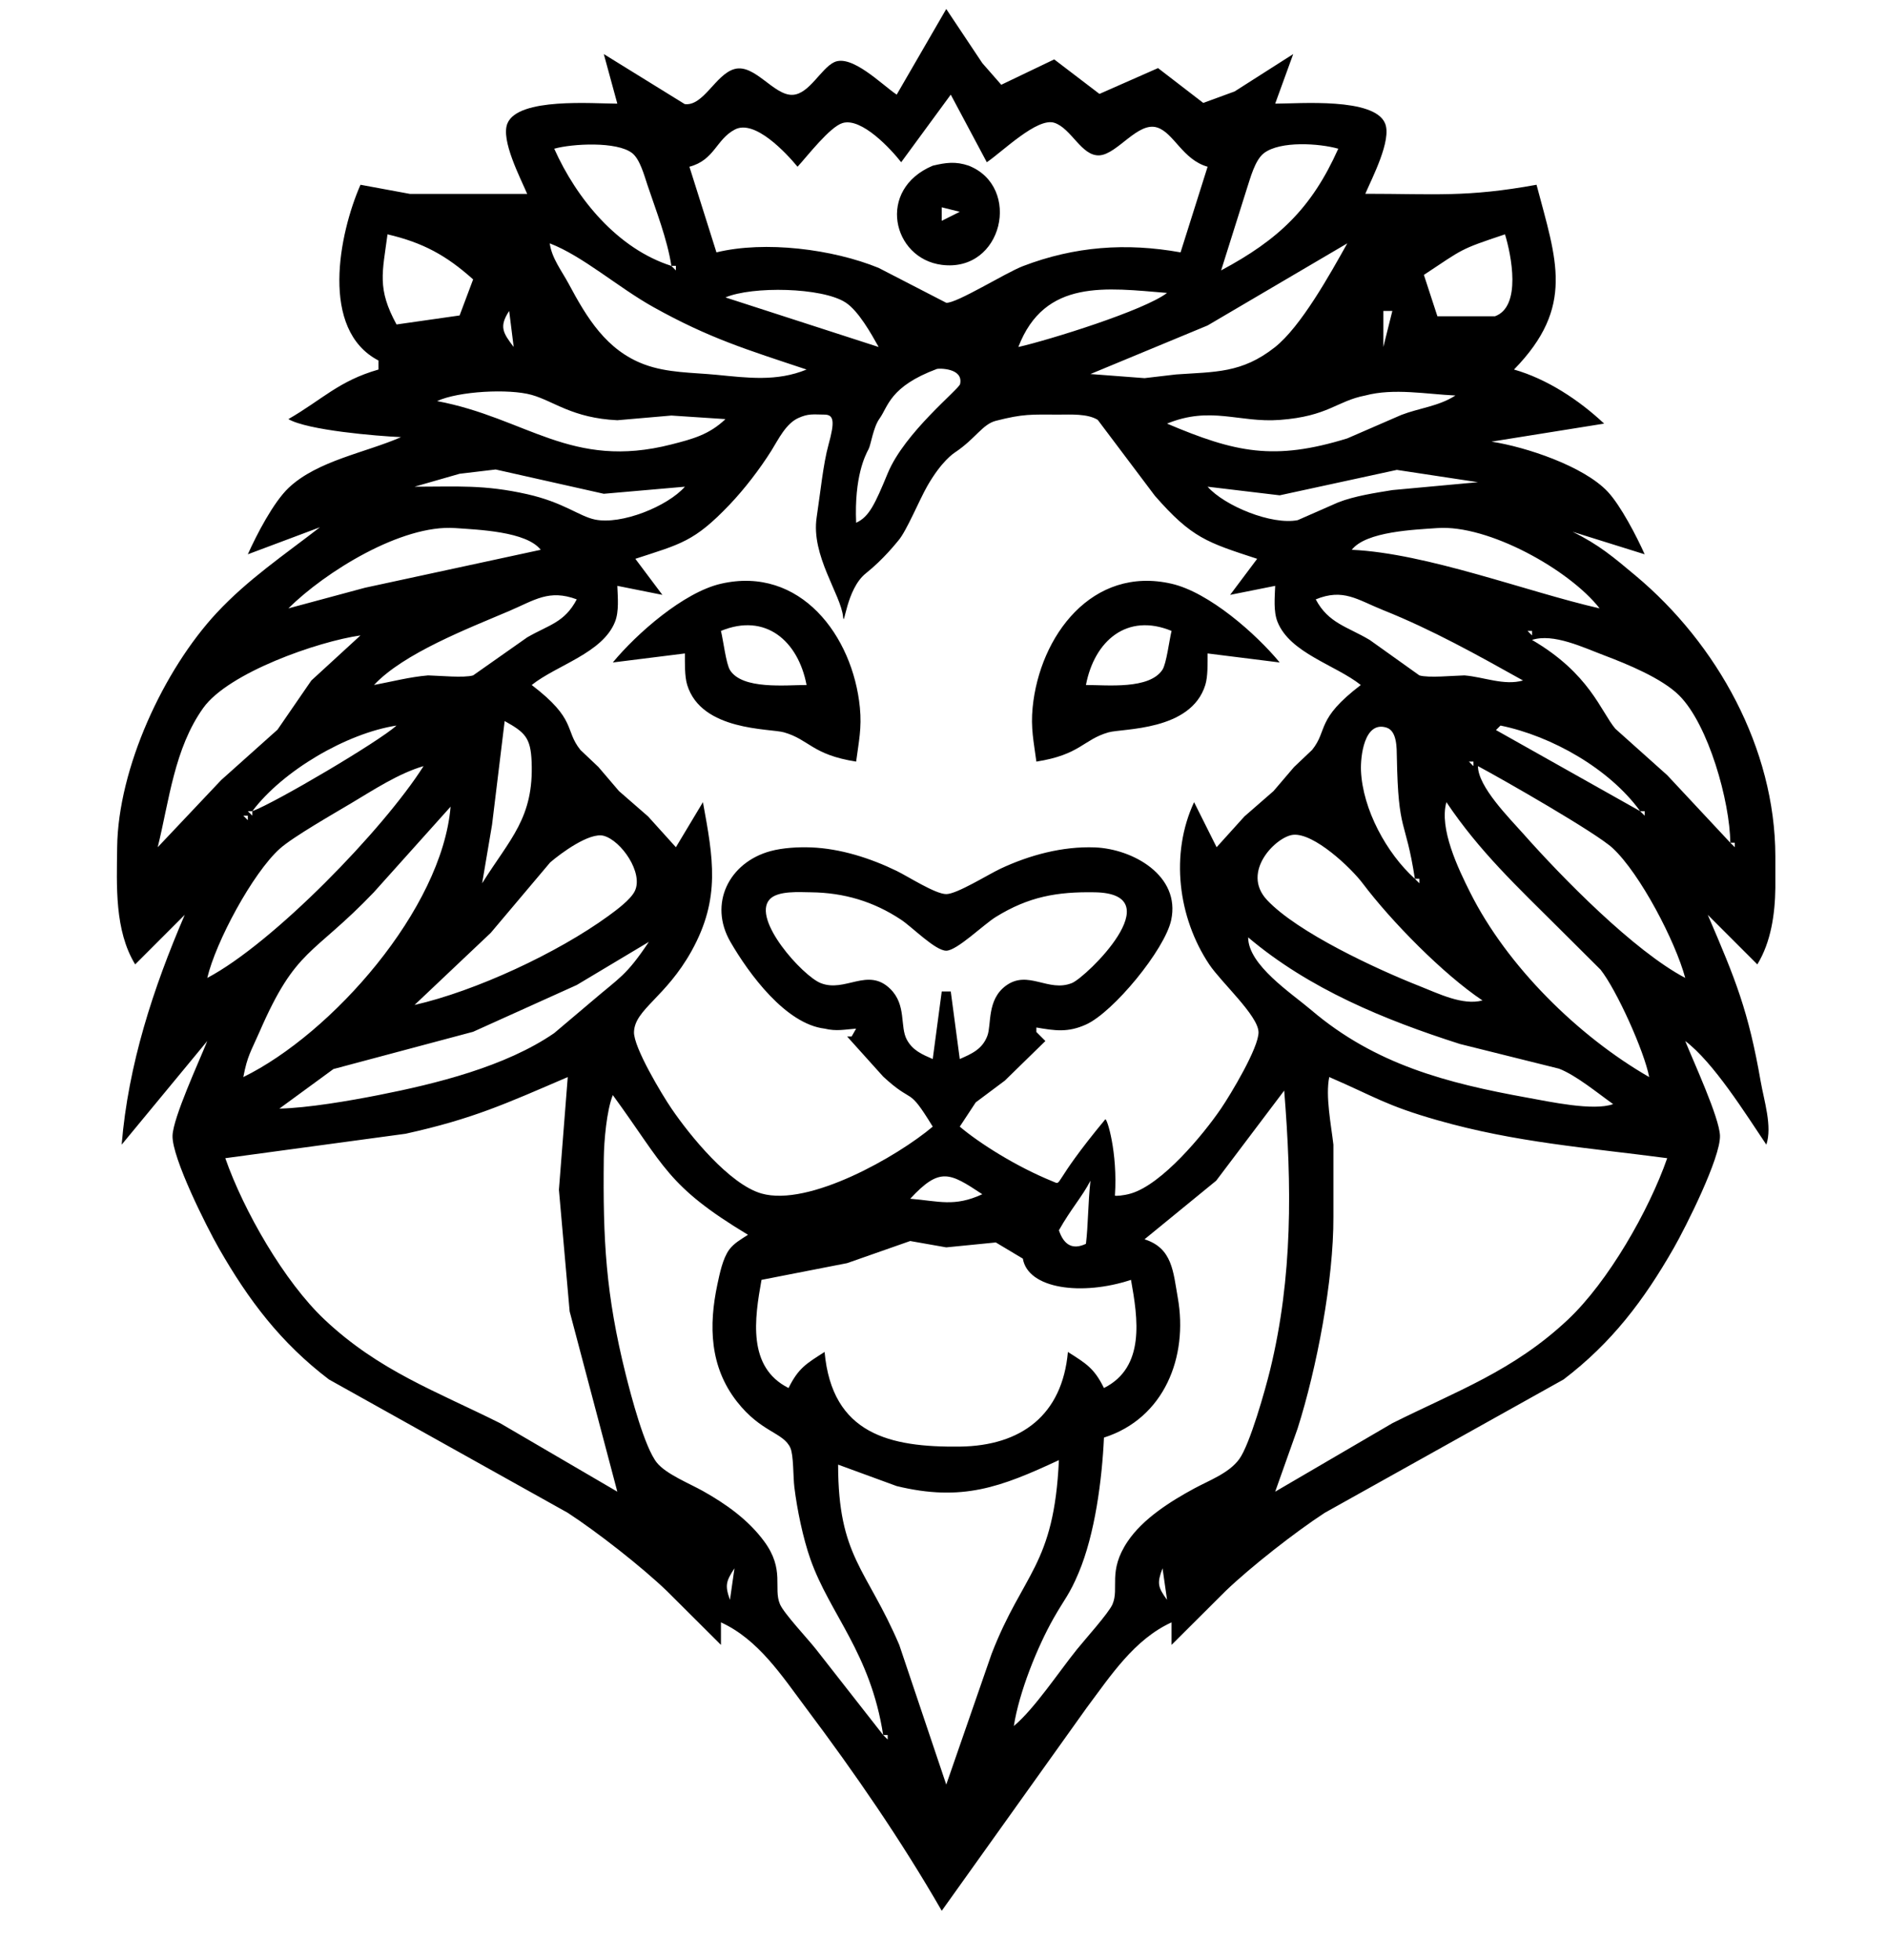 <?xml version="1.0" encoding="UTF-8" standalone="no"?>
<!DOCTYPE svg PUBLIC "-//W3C//DTD SVG 1.1//EN" "http://www.w3.org/Graphics/SVG/1.1/DTD/svg11.dtd">
<svg width="100%" height="100%" viewBox="0 0 419 435" version="1.1" xmlns="http://www.w3.org/2000/svg" xmlns:xlink="http://www.w3.org/1999/xlink" xml:space="preserve" xmlns:serif="http://www.serif.com/" style="fill-rule:evenodd;clip-rule:evenodd;stroke-linejoin:round;stroke-miterlimit:2;">
    <path id="Selection" d="M210,2L199,21C195.69,18.78 188.99,11.93 185.09,13.82C182.19,15.23 179.62,20.78 176,21.04C171.79,21.36 167.52,14.07 163,15.32C158.82,16.48 156.12,23.62 151.96,23.1L134,12L137,23C131.63,23 115,21.59 112.61,27.39C111.09,31.07 115.49,39.48 117,43.03L91,43.03L80,41C75.24,51.87 70.93,73.2 84,80L84,82C75.17,84.52 71.5,88.69 64,93C68.27,95.48 83.51,96.75 89,97C81.13,100.45 70.5,102.2 64.1,108.21C60.69,111.42 56.95,118.64 55,123L71,117C63.05,123.16 55.02,128.56 48.09,136C36.29,148.67 26.21,170.49 26,188C25.9,196.53 25.4,206.47 30,214L41,203C34,219.28 28.46,236.2 27,254L46,231C44.19,235.53 38.41,248.01 38.29,252C38.14,256.9 45.89,272.3 48.58,277C55.17,288.52 62.31,297.97 73,306.1L126,335.69C132.58,339.98 142.37,347.64 148,353.04L160,365L160,360C168.31,363.8 173.53,371.87 178.87,379C189.75,393.5 199.95,408.29 209,424L241.13,379C246.47,371.87 251.69,363.8 260,360L260,365L272,353.04C277.63,347.64 287.42,339.98 294,335.69L347,306.1C357.69,297.97 364.83,288.52 371.42,277C374.11,272.3 381.86,256.9 381.71,252C381.59,248.01 375.81,235.53 374,231C380.25,235.69 387.43,247.2 392,254C393.35,249.93 391.49,244.25 390.75,240C388.02,224.32 385.2,217.41 379,203L390,214C393.05,209.02 393.93,202.77 394,197L394,190C393.96,166.05 381.08,142.88 363,127.75C358.07,123.63 354.84,120.86 349,118L365,123C363.25,119.07 359.66,112.15 356.79,109.1C351.45,103.43 338.67,99.18 331,98L356,94C350.46,88.79 343.34,84.09 336,82C349.62,68.04 345.4,57.71 341,41C325.47,43.83 318.41,43 303,43C304.51,39.48 308.91,31.07 307.39,27.39C305,21.59 288.37,23 283,23L287,12L274,20.29L267.04,22.84L257,15.11L244,20.84L233.96,13.18L222.21,18.81L218,14L210,2ZM211,21L219,36C222.42,33.71 230.18,26 233.99,27.25C237.79,28.49 240.03,34.72 244.01,34.47C248,34.21 252.54,26.9 256.83,28.3C260.52,29.5 262.45,35.42 268,37L262,56C249.9,53.83 238.5,54.66 227,59.06C223.13,60.55 212.31,67.34 210,67.19L195,59.45C184.76,55.27 169.79,53.38 159,56L153,37C158.59,35.52 158.91,30.93 163.09,28.74C167.49,26.43 174.43,33.9 177,37C179.21,34.59 184.18,28.14 187,27.3C191.2,26.05 197.67,33.02 200,36L211,21ZM149,59C137.07,55.2 127.96,44.11 123,33C126.95,31.88 136.93,31.33 140.3,33.98C142.03,35.34 142.98,38.94 143.67,41C145.6,46.76 148.08,53.05 149,59ZM297,33C291.06,46.3 283.67,53.22 271,60L276.67,42C277.47,39.6 278.48,35.53 280.51,33.98C284.14,31.21 292.85,31.82 297,33ZM207,36.77C194.46,42.04 198.05,57.37 209,58.77C222.57,60.51 226.81,41.46 215,36.77C212.09,35.77 209.92,36.07 207,36.77ZM213,47L209,49L209,46L213,47ZM105,62L102,70L88,72C83.65,64.01 84.87,60.55 86,52C93.83,53.83 99.02,56.64 105,62ZM334,52C335.39,56.53 337.73,68.02 331.78,70.18L319,70.18L316,61C324.87,55.14 323.79,55.41 334,52ZM122,54C129.32,56.8 137.18,63.78 145,68.14C157.46,75.09 165.78,77.59 179,82C172.33,84.73 165.87,83.83 159,83.17C153.66,82.65 148.12,82.77 143,80.87C134.56,77.73 130.23,70.49 126.22,63C124.64,60.05 122.46,57.33 122,54ZM299,54C295.25,60.7 288.73,72.49 282.91,77.07C275.57,82.85 269.67,82.48 261,83.09L254,83.91L242,83L268,72.22L299,54ZM150,59L150,60L149,59L150,59ZM195,77L161,66C166.89,63.48 182.45,63.73 187.68,67.14C190.53,69 193.33,74.02 195,77ZM259,65C253.99,68.87 232.86,75.44 226,77C231.83,61.78 245.58,63.91 259,65ZM113,69L114,77C111.62,73.86 110.71,72.48 113,69ZM309,69L307,77L307,69L309,69ZM296,78L293,81L296,78ZM161,93C157.4,96.44 153.74,97.41 149,98.62C126.76,104.31 116.9,92.75 97,89C101.79,86.79 112.97,86.21 118,87.63C122.95,89.03 127.02,92.77 137,93.25L149,92.21L161,93ZM323,87.76C319.31,90.16 314.99,90.53 311,92.07L299,97.28C282.75,102.29 274.19,100.44 259,94C268.71,90.02 274.98,93.85 284,93.18C294.8,92.38 296.61,88.99 303,87.76C309.34,86.07 316.64,87.48 323,87.76ZM279,124L273,132L283,130C282.91,132.5 282.58,135.66 283.52,138C286.3,144.94 296.43,147.57 302,152C291.93,159.69 294.77,161.95 291.19,166.41L287.19,170.2L282.63,175.54L276.17,181.17L270,188L265,178C259.65,189.49 261.43,203.6 268.36,214C271.05,218.02 279.17,225.3 279.3,229C279.41,232.4 273.06,242.94 270.97,246C266.96,251.88 257.89,262.78 251,264.83C249.353,265.32 247.422,265.451 247.433,265.288C248.076,255.689 245.646,247.955 245.285,248.391C233.085,263.099 235.892,263.073 233.657,262.168C225.486,258.856 217.322,253.654 213,250L216.54,244.62L223,239.79L232,231L230,229L230,228C234.15,228.71 236.97,229.16 241,227.35C247.05,224.64 258.5,210.75 259.92,204.16C262.03,194.29 251.41,188.37 243,188.04C235.82,187.76 228.46,189.74 222,192.78C219.25,194.08 212.36,198.4 210,198.4C207.58,198.4 201.62,194.54 199,193.26C193.19,190.43 186.5,188.29 180,188.04C177.18,187.93 173.73,188.12 171,188.86C161.76,191.38 157.21,200.55 162.1,209C166.23,216.14 174.38,227.22 183,228.25C185.67,228.89 187.41,228.44 190,228.25L189,230L188,230L196.01,238.9C202.99,245.35 201.28,240.65 207,250C199.2,256.59 179.54,267.84 169,264.84C161.91,262.82 153.11,251.99 149.03,246C146.94,242.94 140.59,232.4 140.7,229C140.87,223.96 147.75,221.34 153.49,211C159.98,199.29 158.26,190.4 156,178L150,188L143.83,181.17L137.37,175.54L132.81,170.2L128.81,166.41C125.23,161.95 128.07,159.69 118,152C123.57,147.57 133.7,144.94 136.48,138C137.42,135.66 137.09,132.5 137,130L147,132L141,124C151.08,120.7 154.05,120.23 161.91,111.99C165.25,108.48 168.61,104.1 171.19,100C172.75,97.5 174.4,93.99 177.21,92.74C179.41,91.75 180.38,91.97 183,92C185.07,92.025 185.293,93.54 183.866,98.696C182.687,102.961 182.063,109.347 181.237,114.813C179.959,123.278 186.63,131.931 187.109,136.891C187.362,139.512 187.818,130.681 192.145,127.233C196.127,124.061 199.001,120.367 199.39,119.92C201.153,117.897 204.041,110.916 205.772,107.888C208.948,102.334 211.599,100.619 212,100.35C216.47,97.35 218.06,94.13 221,93.38C227.18,91.8 228.78,91.99 235,92C237.62,92 241.36,91.76 243.62,93.17L256.29,110C264.49,119.39 267.88,120.36 279,124ZM152,108C148.14,112.37 137.89,116.52 132,115.28C128.47,114.53 125.1,111.49 117,109.66C107.44,107.51 101.56,108 92,108L102,105.13L110,104.18L134,109.57L152,108ZM328,107L309,108.75C305.1,109.39 300.67,110.05 297,111.47L288,115.42C282.22,116.56 271.78,112.27 268,108L284,109.91L310,104.27L328,107ZM120,122L81,130.42L64,135C72.12,126.94 89.11,116.34 101,117.18C106.13,117.55 116.82,117.91 120,122ZM355,135C338.93,131.34 316.71,122.77 300,122C303.18,117.91 313.87,117.55 319,117.18C330.25,116.38 348.27,126.39 355,135ZM136,147L152,145C152.01,147.08 151.91,150.03 152.51,151.99C155.68,162.27 170.88,161.61 174,162.51C179.62,164.12 180.23,167.47 190,169C190.58,164.58 191.28,161.57 190.83,157C189.27,141.1 177.61,125.49 160,129.53C151.72,131.43 141.29,140.59 136,147ZM230,169C239.77,167.47 240.38,164.12 246,162.51C249.12,161.61 264.32,162.27 267.49,151.99C268.09,150.03 267.99,147.08 268,145L284,147C278.71,140.59 268.28,131.43 260,129.53C242.39,125.49 230.73,141.1 229.17,157C228.72,161.57 229.42,164.58 230,169ZM128,133C125.26,138.18 121.86,138.62 117,141.43L105,149.87C102.93,150.47 97.63,149.93 95,149.87C90.94,150.21 86.98,151.25 83,152C89.6,144.94 103.98,139.43 113,135.58C118.69,133.15 121.85,130.71 128,133ZM338,151C333.8,152.19 329.31,150.22 325,149.87C322.37,149.93 317.07,150.47 315,149.87L304,142.02C299.03,139.05 294.81,138.32 292,133C298.12,130.5 301.19,133.07 307,135.4C317.87,139.75 327.81,145.31 338,151ZM179,152C174.38,152 164.78,153.06 162.02,148.72C161.14,147.35 160.52,142.11 160,140C169.89,135.92 177.13,142.21 179,152ZM260,140C259.49,142.09 258.87,147.24 257.98,148.61C255.08,153.03 245.73,152 241,152C242.87,142.21 250.11,135.92 260,140ZM340,140L340,141L339,140L340,140ZM80,141L69.09,151.01L61.59,161.91L49.09,173.09L35,188C37.55,177.66 38.68,166.09 45.11,157.09C50.7,149.27 70.54,142.34 80,141ZM384,187L370,172.01L358.49,161.71C355.25,157.85 352.82,149.49 340,142C344.73,140.45 351.45,143.71 356,145.42C361.08,147.34 368.87,150.52 372.67,154.33C379.16,160.81 383.92,177.88 384,187ZM107,196L109.2,183L112,160C116.51,162.51 117.76,163.68 117.98,169C118.5,181.51 113.2,186.09 107,196ZM314,195C307.72,189.36 302.4,179.56 302.04,171C301.91,167.98 302.72,159.91 307.69,161.45C310.07,162.19 309.96,166.04 310,168C310.31,185.21 311.9,181.35 314,195ZM88,161C84.07,164.57 61.1,178.12 56,180C62.72,171.05 76.88,162.72 88,161ZM333,161C344.35,163.32 357.18,170.57 364,180L332,162L333,161ZM327,169L327,170L326,169L327,169ZM94,170C85.07,184.08 60.61,209.29 46,217C47.87,209.03 56.07,193.74 62.09,188.33C64.99,185.72 74.17,180.49 78,178.2C82.98,175.23 88.46,171.62 94,170ZM328,170C333.48,172.93 354.24,184.79 357.91,188.21C363.99,193.87 371.8,208.84 374,217C362.6,210.99 346.72,194.78 338.05,185C334.97,181.53 328,174.57 328,170ZM321,178C328.31,188.91 336.79,196.82 346,206L355.21,215.17C358.79,219.69 364.93,233.32 366,239C350.21,229.92 334.42,214.34 326.25,198C323.62,192.75 319.34,183.86 321,178ZM100,179C98.09,201.73 73.65,229.37 54,239C54.89,234.27 55.72,233.26 57.58,229C65.76,210.17 69.3,212.28 82.96,198L100,179ZM56,180L56,181L55,180L56,180ZM365,180L365,181L364,180L365,180ZM55,181L55,182L54,181L55,181ZM92,223L108.91,207L122.09,191.38C124.44,189.35 130.86,184.6 134,185.47C137.89,186.56 142.82,193.68 140.89,197.71C139.96,199.64 136.74,201.99 135,203.26C123.73,211.45 105.62,219.89 92,223ZM329,222C324.61,223.19 319.13,220.42 315,218.8C305.57,215.09 287.93,206.91 281.18,199.7C275.31,193.42 283.29,185.59 287,185.24C291.62,184.81 299.8,192.54 302.42,196.02C308.78,204.45 320.25,216.14 329,222ZM385,187L385,188L384,187L385,187ZM315,195L315,196L314,195L315,195ZM213,235L211,220L209,220L207,235C204.65,233.97 202.56,233.11 201.25,230.7C199.67,227.78 201.22,223 197.57,219.43C192.57,214.53 187.55,220.35 182.09,218.13C178.1,216.51 166.84,204.04 170.78,199.6C172.57,197.58 177.48,197.98 180,198C187.32,198.09 193.87,200.03 200,204.1C202.47,205.74 207.56,210.96 210,210.96C212.36,210.96 218.28,205.15 221,203.47C228.3,198.96 234.58,197.85 243,198C260.2,198.32 241.03,216.86 237.91,218.13C232.64,220.28 228.17,215.1 223.22,218.74C218.99,221.86 220.06,227.34 219.13,229.83C218.02,232.81 215.68,233.82 213,235ZM277,208C290.55,219.46 307.26,226.31 324,231.66L346,237.14C349.82,238.63 354.51,242.52 358,245C353.64,246.6 343.81,244.44 339,243.58C321.06,240.34 305.17,236.2 291,224.13C286.61,220.39 277,214.15 277,208ZM144,209C138.9,216.61 137.66,216.76 131.09,222.4L122.99,229.25C112.2,236.68 96.75,240.49 84,243C77.66,244.25 68.34,245.86 62,246L74,237.22L105,228.95L128,218.57L144,209ZM126,239L124.04,264L126.42,291L137,331L111,315.81C96.72,308.67 84.11,304.19 72.04,292.83C63.1,284.42 54.06,268.64 50,257L90,251.58C104.95,248.28 112.25,244.91 126,239ZM295,239C305.14,243.37 307.49,245.29 319,248.57C336.45,253.55 352.29,254.66 370,257C365.94,268.64 356.9,284.42 347.96,292.83C335.89,304.19 323.28,308.67 309,315.81L283,331L287.97,317C292.23,303.61 295.98,284.01 295.92,270L295.92,254C295.42,249.66 294.12,243.16 295,239ZM285,242C286.7,263.04 286.92,283.32 281.87,304C280.81,308.34 277.38,320.56 275.01,323.79C272.73,326.91 268.36,328.49 265,330.31C259.74,333.16 253.64,337.01 250.26,342.04C245.78,348.69 248.46,352.36 246.89,356C246.05,357.94 240.74,363.84 239,366C234.93,371.06 229.55,379.21 225,383C226.15,375.58 230.16,365.53 233.87,359C236.27,354.78 237.34,353.87 239.38,349C243.01,340.4 244.57,328.34 245,319C258.42,314.72 263.7,301.06 261.39,288C260.36,282.21 260.21,276.96 254,275L269.91,261.99L285,242ZM136,243C147.53,258.78 147.97,263.13 166,274C164.51,274.97 162.91,275.84 161.83,277.3C160.39,279.27 159.72,282.61 159.21,285C157.26,294.15 157.5,303.28 163.53,310.99C168.93,317.9 173.82,317.8 175.4,321.27C176.14,322.9 176.01,327.78 176.29,330C176.9,334.98 178.2,341.29 179.86,346C184.15,358.16 193.19,366.78 196,385L181.12,366C179.25,363.62 174.01,358.07 173.11,356C171.54,352.4 174.26,348.33 169.57,342C166.04,337.22 161.12,333.73 156,330.86C153.02,329.19 147.87,327.12 145.81,324.61C143.05,321.24 140.02,309.59 138.87,305C134.43,287.22 133.79,275.15 134,257C134.05,253.2 134.62,246.45 136,243ZM218,265C211.78,267.87 208.36,266.52 202,266C208.57,258.93 210.71,260.17 218,265ZM251,284C252.54,292.59 254.2,303.39 245,308C242.81,303.58 241.07,302.59 237,300C235.74,314 226.66,320.83 213,321C197.48,321.18 184.66,318.26 183,300C178.93,302.59 177.19,303.58 175,308C165.8,303.39 167.46,292.59 169,284L188,280.29L202,275.38L210,276.79L221,275.7L227,279.29C228.139,286.013 240.083,287.604 251,284ZM235,324C233.92,347.49 227.06,348.91 220.06,367L210,396L199.57,365C192.3,347.99 186.02,345.51 186,325L199,329.76C213.5,333.28 222.12,330 235,324ZM163,348L162,355C160.82,351.75 161.15,350.86 163,348ZM258,348L259,355C256.93,352.18 256.75,351.29 258,348ZM197,385L197,386L196,385L197,385ZM190,116C189.565,105.745 192.037,101.011 192.765,99.654C193.281,98.69 193.789,94.826 195.187,92.891C197.125,90.206 197.429,85.788 207.917,81.871C208.302,81.727 213.854,81.61 213.072,85.216C212.814,86.403 200.752,95.953 197.008,105.031C194.197,111.844 192.875,114.706 190,116ZM241,276C238.166,277.347 236.143,276.412 235,273C237.696,268.215 240.156,265.572 242,262C241.43,267.364 241.514,271.704 241,276Z" style="fill-rule:nonzero;"/>
</svg>

